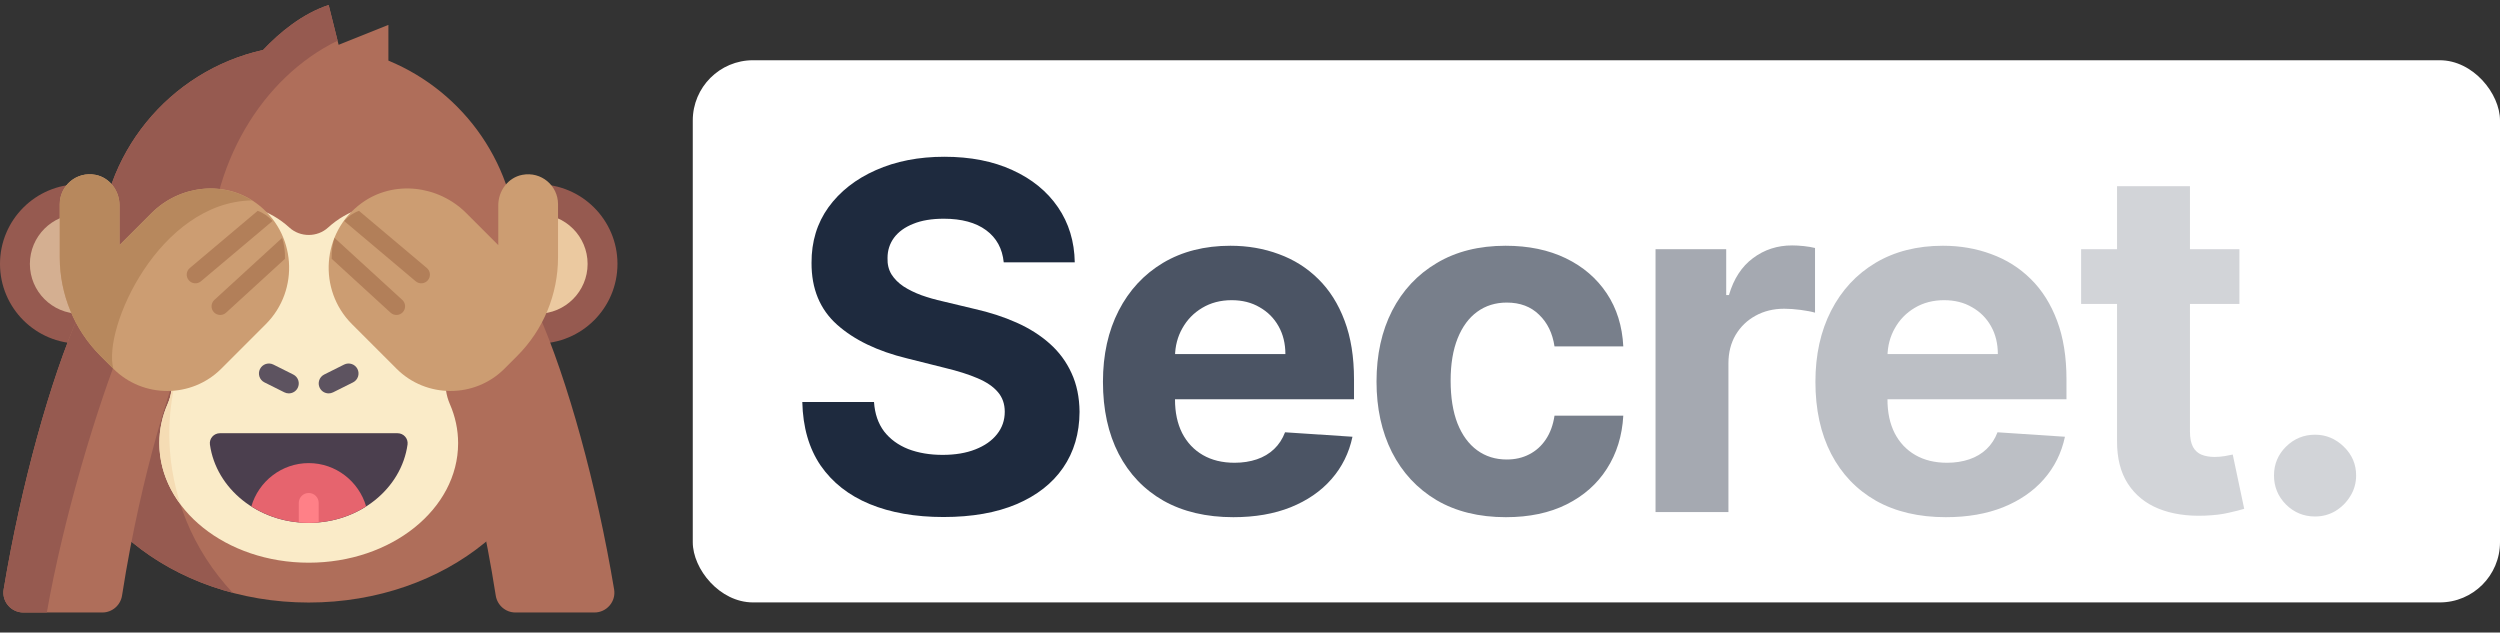 <svg width="166" height="42" viewBox="0 0 166 42" fill="none" xmlns="http://www.w3.org/2000/svg">
<rect x="0" y="0" width="166" height="42" fill="#333333" stroke="none"/>
<rect x="46" y="4" width="120" height="36" rx="4" fill="white"/>
<path d="M66.648 17.421C66.557 16.504 66.167 15.792 65.477 15.284C64.788 14.777 63.852 14.523 62.67 14.523C61.867 14.523 61.189 14.636 60.636 14.864C60.083 15.083 59.659 15.39 59.364 15.784C59.076 16.178 58.932 16.625 58.932 17.125C58.917 17.542 59.004 17.905 59.193 18.216C59.39 18.526 59.659 18.796 60 19.023C60.341 19.242 60.735 19.436 61.182 19.602C61.629 19.761 62.106 19.898 62.614 20.011L64.704 20.511C65.72 20.739 66.651 21.042 67.5 21.421C68.349 21.799 69.083 22.265 69.704 22.818C70.326 23.371 70.807 24.023 71.148 24.773C71.496 25.523 71.674 26.383 71.682 27.352C71.674 28.776 71.311 30.011 70.591 31.057C69.879 32.095 68.849 32.901 67.5 33.477C66.159 34.045 64.542 34.33 62.648 34.33C60.769 34.33 59.133 34.042 57.739 33.466C56.352 32.89 55.269 32.038 54.489 30.909C53.716 29.773 53.311 28.367 53.273 26.693H58.034C58.087 27.474 58.311 28.125 58.705 28.648C59.106 29.163 59.64 29.553 60.307 29.818C60.981 30.076 61.742 30.204 62.591 30.204C63.424 30.204 64.148 30.083 64.761 29.841C65.383 29.599 65.864 29.261 66.204 28.829C66.546 28.398 66.716 27.901 66.716 27.341C66.716 26.818 66.561 26.379 66.25 26.023C65.947 25.667 65.5 25.364 64.909 25.114C64.326 24.864 63.61 24.636 62.761 24.432L60.227 23.796C58.265 23.318 56.716 22.572 55.58 21.557C54.443 20.542 53.879 19.174 53.886 17.454C53.879 16.046 54.254 14.814 55.011 13.761C55.776 12.708 56.826 11.886 58.159 11.296C59.492 10.704 61.008 10.409 62.705 10.409C64.432 10.409 65.939 10.704 67.227 11.296C68.523 11.886 69.53 12.708 70.25 13.761C70.97 14.814 71.341 16.034 71.364 17.421H66.648Z" fill="#1E2A3E"/>
<path d="M81.895 34.341C80.1 34.341 78.554 33.977 77.259 33.25C75.971 32.515 74.978 31.477 74.281 30.136C73.585 28.788 73.236 27.193 73.236 25.352C73.236 23.557 73.585 21.981 74.281 20.625C74.978 19.269 75.96 18.212 77.225 17.454C78.497 16.697 79.99 16.318 81.702 16.318C82.853 16.318 83.925 16.504 84.918 16.875C85.918 17.239 86.789 17.788 87.531 18.523C88.281 19.258 88.865 20.182 89.281 21.296C89.698 22.401 89.906 23.697 89.906 25.182V26.511H75.168V23.511H85.35C85.35 22.814 85.198 22.197 84.895 21.659C84.592 21.121 84.172 20.701 83.634 20.398C83.103 20.087 82.486 19.932 81.781 19.932C81.047 19.932 80.395 20.102 79.827 20.443C79.266 20.776 78.827 21.227 78.509 21.796C78.191 22.356 78.028 22.981 78.02 23.671V26.523C78.02 27.386 78.179 28.133 78.497 28.761C78.823 29.39 79.281 29.875 79.872 30.216C80.463 30.557 81.164 30.727 81.975 30.727C82.513 30.727 83.005 30.651 83.452 30.5C83.899 30.349 84.281 30.121 84.6 29.818C84.918 29.515 85.16 29.144 85.327 28.704L89.804 29C89.577 30.076 89.111 31.015 88.406 31.818C87.71 32.614 86.808 33.235 85.702 33.682C84.603 34.121 83.335 34.341 81.895 34.341Z" fill="#1E2A3E" fill-opacity="0.8"/>
<path d="M99.992 34.341C98.204 34.341 96.666 33.962 95.378 33.205C94.098 32.439 93.113 31.379 92.424 30.023C91.742 28.667 91.401 27.106 91.401 25.341C91.401 23.553 91.746 21.985 92.435 20.636C93.132 19.28 94.121 18.224 95.401 17.466C96.681 16.701 98.204 16.318 99.969 16.318C101.492 16.318 102.825 16.595 103.969 17.148C105.113 17.701 106.018 18.477 106.685 19.477C107.352 20.477 107.719 21.651 107.787 23H103.219C103.09 22.129 102.75 21.428 102.196 20.898C101.651 20.36 100.935 20.091 100.049 20.091C99.299 20.091 98.643 20.296 98.083 20.704C97.53 21.106 97.098 21.693 96.787 22.466C96.477 23.239 96.322 24.174 96.322 25.273C96.322 26.386 96.473 27.333 96.776 28.114C97.087 28.894 97.522 29.489 98.083 29.898C98.643 30.307 99.299 30.511 100.049 30.511C100.602 30.511 101.098 30.398 101.537 30.171C101.984 29.943 102.352 29.614 102.64 29.182C102.935 28.742 103.128 28.216 103.219 27.602H107.787C107.712 28.936 107.348 30.11 106.696 31.125C106.053 32.133 105.162 32.92 104.026 33.489C102.89 34.057 101.545 34.341 99.992 34.341Z" fill="#1E2A3E" fill-opacity="0.6"/>
<path d="M109.927 34V16.546H114.62V19.591H114.802C115.12 18.508 115.654 17.689 116.404 17.136C117.154 16.576 118.018 16.296 118.995 16.296C119.237 16.296 119.499 16.311 119.779 16.341C120.059 16.371 120.306 16.413 120.518 16.466V20.761C120.29 20.693 119.976 20.633 119.575 20.579C119.173 20.526 118.806 20.5 118.472 20.5C117.76 20.5 117.124 20.655 116.563 20.966C116.01 21.269 115.571 21.693 115.245 22.239C114.927 22.784 114.768 23.413 114.768 24.125V34H109.927Z" fill="#1E2A3E" fill-opacity="0.4"/>
<path d="M129.203 34.341C127.407 34.341 125.862 33.977 124.566 33.25C123.278 32.515 122.286 31.477 121.589 30.136C120.892 28.788 120.544 27.193 120.544 25.352C120.544 23.557 120.892 21.981 121.589 20.625C122.286 19.269 123.267 18.212 124.532 17.454C125.805 16.697 127.297 16.318 129.009 16.318C130.161 16.318 131.233 16.504 132.225 16.875C133.225 17.239 134.097 17.788 134.839 18.523C135.589 19.258 136.172 20.182 136.589 21.296C137.006 22.401 137.214 23.697 137.214 25.182V26.511H122.475V23.511H132.657C132.657 22.814 132.506 22.197 132.203 21.659C131.9 21.121 131.479 20.701 130.941 20.398C130.411 20.087 129.794 19.932 129.089 19.932C128.354 19.932 127.703 20.102 127.134 20.443C126.574 20.776 126.134 21.227 125.816 21.796C125.498 22.356 125.335 22.981 125.328 23.671V26.523C125.328 27.386 125.487 28.133 125.805 28.761C126.131 29.39 126.589 29.875 127.18 30.216C127.771 30.557 128.472 30.727 129.282 30.727C129.82 30.727 130.312 30.651 130.759 30.5C131.206 30.349 131.589 30.121 131.907 29.818C132.225 29.515 132.468 29.144 132.634 28.704L137.112 29C136.884 30.076 136.419 31.015 135.714 31.818C135.017 32.614 134.115 33.235 133.009 33.682C131.911 34.121 130.642 34.341 129.203 34.341Z" fill="#1E2A3E" fill-opacity="0.3"/>
<path d="M148.697 16.546V20.182H138.186V16.546H148.697ZM140.572 12.364H145.413V28.636C145.413 29.083 145.481 29.432 145.618 29.682C145.754 29.924 145.943 30.095 146.186 30.193C146.436 30.292 146.724 30.341 147.049 30.341C147.277 30.341 147.504 30.322 147.731 30.284C147.959 30.239 148.133 30.204 148.254 30.182L149.015 33.784C148.773 33.86 148.432 33.947 147.993 34.045C147.553 34.151 147.019 34.216 146.39 34.239C145.224 34.284 144.201 34.129 143.322 33.773C142.451 33.417 141.773 32.864 141.288 32.114C140.803 31.364 140.565 30.417 140.572 29.273V12.364ZM153.72 34.295C152.97 34.295 152.326 34.03 151.788 33.5C151.258 32.962 150.993 32.318 150.993 31.568C150.993 30.826 151.258 30.189 151.788 29.659C152.326 29.129 152.97 28.864 153.72 28.864C154.447 28.864 155.084 29.129 155.629 29.659C156.175 30.189 156.447 30.826 156.447 31.568C156.447 32.068 156.319 32.526 156.061 32.943C155.811 33.352 155.481 33.682 155.072 33.932C154.663 34.174 154.213 34.295 153.72 34.295Z" fill="#1E2A3E" fill-opacity="0.2"/>
<g clip-path="url(#clip0_3_149)">
<path d="M5.29 22.814C8.212 22.814 10.58 20.446 10.58 17.524C10.58 14.603 8.212 12.234 5.29 12.234C2.368 12.234 0 14.603 0 17.524C0 20.446 2.368 22.814 5.29 22.814Z" fill="#965A50"/>
<path d="M5.29 20.831C7.116 20.831 8.596 19.35 8.596 17.524C8.596 15.698 7.116 14.218 5.29 14.218C3.464 14.218 1.984 15.698 1.984 17.524C1.984 19.35 3.464 20.831 5.29 20.831Z" fill="#D4AF91"/>
<path d="M35.71 22.814C38.632 22.814 41 20.446 41 17.524C41 14.603 38.632 12.234 35.71 12.234C32.788 12.234 30.42 14.603 30.42 17.524C30.42 20.446 32.788 22.814 35.71 22.814Z" fill="#965A50"/>
<path d="M35.71 20.831C37.536 20.831 39.017 19.35 39.017 17.524C39.017 15.698 37.536 14.218 35.71 14.218C33.884 14.218 32.404 15.698 32.404 17.524C32.404 19.35 33.884 20.831 35.71 20.831Z" fill="#EBC9A0"/>
<path d="M35.442 20.654C34.772 19.498 34.387 18.199 34.387 16.863C34.387 11.067 30.835 6.106 25.79 4.025V1.653L22.484 2.976L21.823 0.331C20.078 0.912 18.591 2.132 17.47 3.317C11.259 4.701 6.613 10.235 6.613 16.863C6.613 18.199 6.228 19.498 5.558 20.654C4.54 22.411 3.968 24.376 3.968 26.452C3.968 33.939 11.37 40.008 20.5 40.008C29.631 40.008 37.032 33.939 37.032 26.452C37.032 24.376 36.46 22.411 35.442 20.654Z" fill="#AF6E5A"/>
<path d="M11.242 28.821C11.242 26.4 11.814 24.107 12.832 22.057C13.502 20.708 13.887 19.193 13.887 17.634C13.887 10.905 17.408 5.146 22.415 2.7L21.823 0.331C20.078 0.912 18.59 2.132 17.47 3.317C11.259 4.701 6.613 10.235 6.613 16.863C6.613 18.199 6.228 19.498 5.558 20.654C4.54 22.411 3.968 24.376 3.968 26.452C3.968 32.495 8.791 37.612 15.452 39.362C12.835 36.564 11.242 32.871 11.242 28.821Z" fill="#965A50"/>
<path d="M20.5 37.363C25.978 37.363 30.419 33.81 30.419 29.427C30.419 28.518 30.226 27.646 29.872 26.834C29.359 25.656 29.534 24.305 30.358 23.319C31.41 22.063 31.952 20.366 31.666 18.544C31.273 16.041 29.249 14.021 26.745 13.631C24.832 13.333 23.059 13.949 21.788 15.107C21.427 15.437 20.963 15.601 20.5 15.601C20.036 15.601 19.573 15.437 19.212 15.107C17.941 13.949 16.168 13.333 14.255 13.631C11.751 14.021 9.727 16.041 9.334 18.544C9.048 20.366 9.59 22.063 10.642 23.319C11.466 24.305 11.641 25.656 11.128 26.834C10.774 27.646 10.581 28.518 10.581 29.427C10.581 33.81 15.022 37.363 20.5 37.363Z" fill="#FAEBC8"/>
<path d="M10.581 29.427C10.581 30.91 11.099 32.294 11.984 33.481C11.508 32.007 11.242 30.445 11.242 28.821C11.242 26.399 11.814 24.107 12.832 22.057C13.502 20.708 13.887 19.193 13.887 17.634C13.887 16.248 14.044 14.907 14.325 13.624C14.301 13.627 14.278 13.627 14.255 13.631C11.751 14.021 9.727 16.041 9.334 18.544C9.048 20.366 9.59 22.063 10.642 23.319C11.466 24.304 11.641 25.656 11.128 26.834C10.774 27.646 10.581 28.518 10.581 29.427Z" fill="#F5DCB4"/>
<path d="M19.177 26.121C19.077 26.121 18.977 26.099 18.882 26.051L17.559 25.39C17.232 25.227 17.1 24.829 17.263 24.503C17.427 24.176 17.824 24.043 18.151 24.207L19.473 24.868C19.8 25.031 19.932 25.429 19.769 25.755C19.653 25.987 19.42 26.121 19.177 26.121Z" fill="#5D5360"/>
<path d="M21.823 26.121C21.58 26.121 21.347 25.987 21.231 25.755C21.068 25.429 21.2 25.032 21.527 24.868L22.849 24.207C23.176 24.043 23.573 24.176 23.737 24.503C23.9 24.829 23.768 25.227 23.441 25.39L22.118 26.051C22.023 26.099 21.923 26.121 21.823 26.121Z" fill="#5D5360"/>
<path d="M14.6 28.766C14.199 28.766 13.884 29.121 13.939 29.517C14.35 32.45 17.131 34.718 20.5 34.718C23.869 34.718 26.65 32.45 27.061 29.517C27.116 29.121 26.801 28.766 26.4 28.766H14.6Z" fill="#4B3F4E"/>
<path d="M16.69 33.625C17.767 34.311 19.08 34.718 20.5 34.718C21.92 34.718 23.233 34.311 24.31 33.625C23.833 31.971 22.303 30.75 20.5 30.75C18.697 30.75 17.167 31.971 16.69 33.625Z" fill="#E6646E"/>
<path d="M20.5 34.718C20.724 34.718 20.944 34.704 21.161 34.684V33.395C21.161 33.03 20.866 32.734 20.5 32.734C20.134 32.734 19.839 33.03 19.839 33.395V34.684C20.056 34.704 20.276 34.718 20.5 34.718Z" fill="#FF8087"/>
<path d="M5.29 20.776C3.34 25.189 1.398 32.21 0.242 39.139C0.109 39.941 0.736 40.669 1.549 40.669H6.796C7.451 40.669 8.003 40.189 8.104 39.542C9.449 30.892 11.628 24.964 11.628 24.964L5.29 20.776Z" fill="#AF6E5A"/>
<path d="M3.11 40.669C4.2 34.456 6.394 27.118 8.18 22.685L5.29 20.775C3.34 25.189 1.398 32.21 0.242 39.139C0.109 39.941 0.736 40.669 1.549 40.669H3.11Z" fill="#965A50"/>
<path d="M6.344 11.61C7.287 11.792 7.935 12.672 7.935 13.632V16.276L10.06 14.151C11.92 12.291 14.893 11.94 17.017 13.491C19.694 15.447 19.907 19.267 17.655 21.519L14.69 24.484C12.72 26.454 9.497 26.454 7.527 24.484L6.679 23.636C4.943 21.9 3.968 19.545 3.968 17.09V13.556C3.967 12.332 5.077 11.366 6.344 11.61Z" fill="#CC9D72"/>
<path d="M16.736 13.307C14.637 11.977 11.84 12.37 10.06 14.151L7.935 16.276V13.632C7.935 12.672 7.287 11.792 6.344 11.61C5.077 11.366 3.967 12.332 3.968 13.556V17.09C3.968 19.545 4.943 21.9 6.679 23.636L7.527 24.484C6.799 21.792 10.572 13.413 16.736 13.307Z" fill="#B7885D"/>
<path d="M35.73 20.776C37.681 25.189 39.623 32.21 40.778 39.139C40.912 39.941 40.285 40.669 39.472 40.669H34.225C33.57 40.669 33.018 40.189 32.917 39.542C31.572 30.892 29.393 24.964 29.393 24.964L35.73 20.776Z" fill="#AF6E5A"/>
<path d="M34.676 11.61C33.734 11.792 33.086 12.672 33.086 13.632V16.276L30.961 14.151C29.101 12.291 26.128 11.94 24.004 13.491C21.327 15.447 21.114 19.267 23.366 21.519L26.331 24.484C28.3 26.454 31.524 26.454 33.494 24.484L34.341 23.636C36.078 21.9 37.053 19.545 37.053 17.09V13.556C37.053 12.332 35.944 11.366 34.676 11.61Z" fill="#CC9D72"/>
<path d="M17.11 13.999L12.603 17.797C12.36 18.001 12.329 18.364 12.534 18.607C12.737 18.849 13.1 18.883 13.344 18.677L18.094 14.675C17.819 14.369 17.497 14.138 17.11 13.999Z" fill="#B27F59"/>
<path d="M18.731 15.797L14.234 19.914C14 20.129 13.983 20.493 14.198 20.727C14.412 20.961 14.776 20.978 15.011 20.763L18.922 17.183C18.935 16.703 18.875 16.238 18.731 15.797Z" fill="#B27F59"/>
<path d="M23.836 13.999L28.343 17.797C28.586 18.001 28.617 18.364 28.412 18.607C28.209 18.849 27.846 18.883 27.601 18.677L22.852 14.675C23.126 14.369 23.449 14.138 23.836 13.999Z" fill="#B27F59"/>
<path d="M22.214 15.797L26.712 19.914C26.946 20.129 26.962 20.493 26.748 20.727C26.534 20.961 26.17 20.978 25.935 20.763L22.024 17.183C22.011 16.703 22.071 16.238 22.214 15.797Z" fill="#B27F59"/>
</g>
<defs>
<clipPath id="clip0_3_149">
<rect width="41" height="41" fill="white"/>
</clipPath>
</defs>
</svg>
